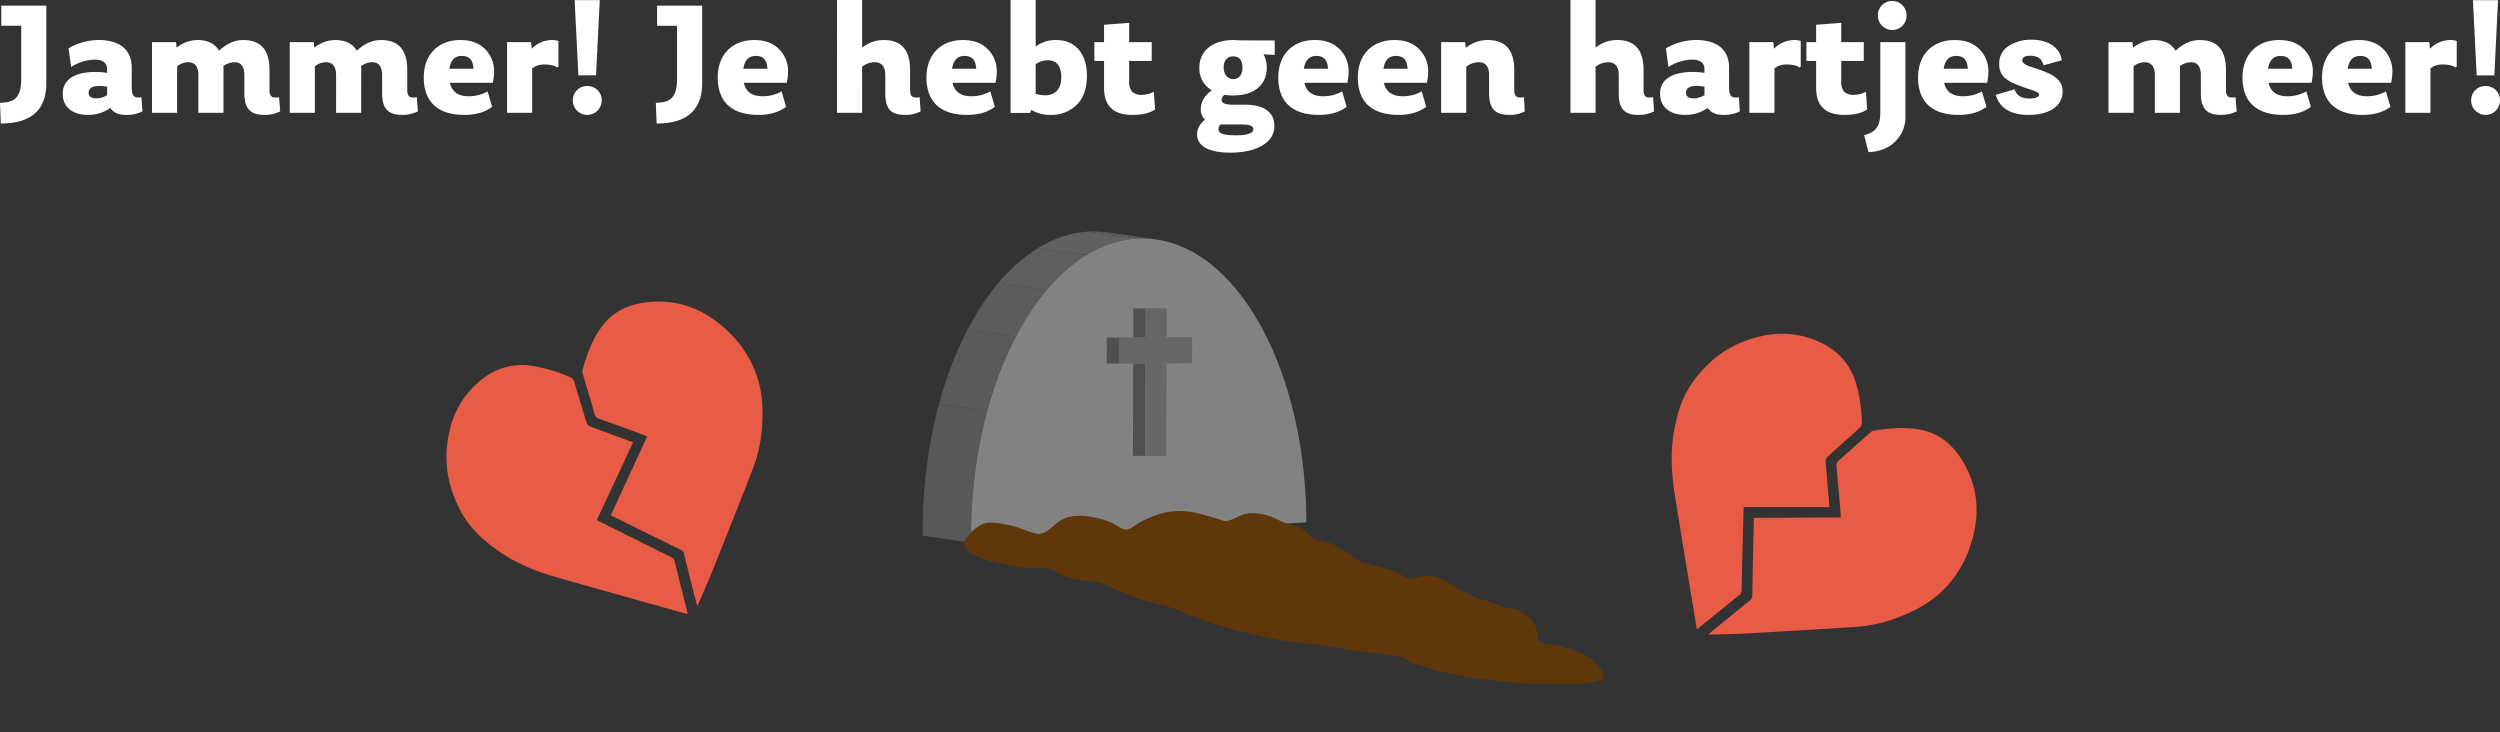 <svg xmlns="http://www.w3.org/2000/svg" xmlns:xlink="http://www.w3.org/1999/xlink" width="1110.744" height="325.251" viewBox="0 0 1110.744 325.251"><rect x="0" y="0" width="1110.744" height="325.251" fill="#333333" stroke="none"/><defs><clipPath id="a"><path d="M44.2,12.1l21.433,3.128a43.215,43.215,0,0,0-8.889-.373L35.311,11.72A43.378,43.378,0,0,1,44.2,12.1Z" transform="translate(-35.311 -11.641)" fill="none"/></clipPath><clipPath id="b"><path d="M24.986,149.9,3.553,146.773c0-.211-.009-.431-.012-.641C3.009,74.372,35.942,14.18,77.107,11.675l21.433,3.13c-41.164,2.5-74.1,62.695-73.565,134.454C24.977,149.47,24.984,149.69,24.986,149.9Z" transform="translate(-3.535 -11.675)" fill="none"/></clipPath></defs><g transform="translate(-487.168 -239.888)"><path d="M3.744-47.592v8.928H12.6v23.328c0,8.064-2.448,10.872-9.432,10.872l.36,9.216c13.464,0,20.232-5.976,20.232-18V-47.592ZM66.024-6.984a3.363,3.363,0,0,1-1.224.216c-2.52,0-3.1-1.3-3.1-4.824v-8.352c0-9.864-7.7-12.384-14.616-12.384a26.883,26.883,0,0,0-13.464,3.672l1.152,8.28a20.607,20.607,0,0,1,10.368-3.24c3.744,0,5.616,1.44,5.616,4.248v1.656a28.783,28.783,0,0,0-5.112-.432c-8.928,0-14.616,3.1-14.616,9.72,0,5.76,4.248,9.36,11.232,9.36A16.767,16.767,0,0,0,52.2-2.16c1.368,2.088,3.672,3.1,6.912,3.1A14.991,14.991,0,0,0,66.456-.648Zm-20.016.576c-2.3,0-3.456-.864-3.456-2.52,0-2.016,1.656-3.024,4.9-3.024a22.793,22.793,0,0,1,3.312.36v3.744A9.328,9.328,0,0,1,46.008-6.408Zm81.144-.576a3.541,3.541,0,0,1-1.44.216c-2.088,0-2.808-.864-2.808-3.672v-8.64c0-8.856-3.888-13.248-11.664-13.248-3.816,0-7.344,1.584-10.728,4.752q-2.808-4.752-9.72-4.752a15,15,0,0,0-9.144,3.384l-.288-2.448H70.7V0h11.16V-20.664a8.083,8.083,0,0,1,4.9-1.8c3.024,0,4.536,1.944,4.536,5.76V0h11.16V-19.224a8.761,8.761,0,0,0-.072-1.512,8.656,8.656,0,0,1,4.968-1.728c2.952,0,4.392,1.944,4.392,5.832v8.064c0,7.128,3.1,9.5,8.856,9.5a14.779,14.779,0,0,0,7.056-1.584Zm61.2,0a3.541,3.541,0,0,1-1.44.216c-2.088,0-2.808-.864-2.808-3.672v-8.64c0-8.856-3.888-13.248-11.664-13.248-3.816,0-7.344,1.584-10.728,4.752q-2.808-4.752-9.72-4.752a15,15,0,0,0-9.144,3.384l-.288-2.448H131.9V0h11.16V-20.664a8.083,8.083,0,0,1,4.9-1.8c3.024,0,4.536,1.944,4.536,5.76V0h11.16V-19.224a8.76,8.76,0,0,0-.072-1.512,8.656,8.656,0,0,1,4.968-1.728c2.952,0,4.392,1.944,4.392,5.832v8.064c0,7.128,3.1,9.5,8.856,9.5a14.779,14.779,0,0,0,7.056-1.584ZM222.7-18.216a13.732,13.732,0,0,0-4.032-10.08C216-30.96,212.4-32.328,207.72-32.328c-9.864,0-16.272,6.48-16.272,16.632,0,10.368,5.76,16.632,18.072,16.632,5.112,0,9.216-1.224,12.312-3.6L219.816-9.5a17.063,17.063,0,0,1-8.424,2.16c-4.68,0-7.488-2.016-8.352-5.976h19.08A23.262,23.262,0,0,0,222.7-18.216Zm-19.872-1.368c.576-3.816,2.448-5.688,5.544-5.688,2.952,0,4.68,1.512,5.04,4.536a9.863,9.863,0,0,1,.144,1.152ZM248.4-32.328a12.634,12.634,0,0,0-9,3.888l-.288-2.952H228.456V0h11.16V-19.728a8.446,8.446,0,0,1,5.328-1.728c2.736,0,4.608.432,5.688,1.3l.648-.288V-31.9A8.964,8.964,0,0,0,248.4-32.328Zm19.584,15.7L269.64-50.04H258.48l1.656,33.408Zm-10.3,11.16A6.422,6.422,0,0,0,264.1.936,6.422,6.422,0,0,0,270.5-5.472,6.245,6.245,0,0,0,264.1-11.88,6.245,6.245,0,0,0,257.688-5.472Zm37.44-42.12v8.928h8.856v23.328c0,8.064-2.448,10.872-9.432,10.872l.36,9.216c13.464,0,20.232-5.976,20.232-18V-47.592ZM353.3-18.216a13.732,13.732,0,0,0-4.032-10.08c-2.664-2.664-6.264-4.032-10.944-4.032-9.864,0-16.272,6.48-16.272,16.632,0,10.368,5.76,16.632,18.072,16.632,5.112,0,9.216-1.224,12.312-3.6L350.424-9.5A17.063,17.063,0,0,1,342-7.344c-4.68,0-7.488-2.016-8.352-5.976h19.08A23.261,23.261,0,0,0,353.3-18.216Zm-19.872-1.368c.576-3.816,2.448-5.688,5.544-5.688,2.952,0,4.68,1.512,5.04,4.536a9.857,9.857,0,0,1,.144,1.152Zm78.336,12.6a3.707,3.707,0,0,1-1.512.216c-2.088,0-2.736-.864-2.736-3.672v-8.64c0-8.856-3.888-13.248-11.736-13.248a15.252,15.252,0,0,0-9.576,3.384V-50.112h-11.16V0h11.16V-20.448a9.118,9.118,0,0,1,5.616-2.016c3.1,0,4.68,1.944,4.68,5.832v8.064c0,7.2,2.952,9.5,8.64,9.5A14.2,14.2,0,0,0,412.2-.648ZM446.04-18.216a13.732,13.732,0,0,0-4.032-10.08c-2.664-2.664-6.264-4.032-10.944-4.032-9.864,0-16.272,6.48-16.272,16.632,0,10.368,5.76,16.632,18.072,16.632,5.112,0,9.216-1.224,12.312-3.6L443.16-9.5a17.063,17.063,0,0,1-8.424,2.16c-4.68,0-7.488-2.016-8.352-5.976h19.08A23.261,23.261,0,0,0,446.04-18.216Zm-19.872-1.368c.576-3.816,2.448-5.688,5.544-5.688,2.952,0,4.68,1.512,5.04,4.536a9.857,9.857,0,0,1,.144,1.152Zm46.224-12.744a14.675,14.675,0,0,0-9.072,2.88V-50.112H452.16V.072h8.712l.5-1.368A16.01,16.01,0,0,0,469.944.936a15.97,15.97,0,0,0,11.592-4.464c3.024-2.952,4.536-7.272,4.536-12.888C486.072-26.28,480.96-32.328,472.392-32.328ZM467.64-7.776a15.729,15.729,0,0,1-4.32-.648V-21.6a9.264,9.264,0,0,1,5.4-1.728c3.96,0,5.976,2.52,5.976,7.632C474.7-10.728,472.032-7.776,467.64-7.776ZM515.808-9.36a11.027,11.027,0,0,1-5.472,1.368,5.6,5.6,0,0,1-4.248-1.44,6.579,6.579,0,0,1-1.224-4.32V-23.04h10.008v-8.352H504.864V-39.96L493.7-39.1v7.7h-4.32v8.352h4.32v12.024C493.7-3.024,497.88.936,506.232.936c4.464,0,7.848-.792,10.152-2.448Zm38.016-22.824c-1.152-.072-2.088-.144-2.736-.144-9.144,0-15.048,4.824-15.048,12.312a11.043,11.043,0,0,0,5.544,10.008c-3.24,2.376-4.9,5.184-4.9,8.424a5.911,5.911,0,0,0,1.872,4.608c-2.376,1.944-3.528,4.1-3.528,6.552,0,4.824,4.536,8.136,14.832,8.136,5.832,0,10.584-1.08,14.112-3.168,3.6-2.088,5.4-4.968,5.4-8.784,0-5.688-4.248-9.36-12.96-9.36H550.8c-3.24,0-4.9-.72-4.9-2.16a2.662,2.662,0,0,1,1.368-2.232,20.4,20.4,0,0,0,3.888.288c9.144,0,14.832-4.608,14.832-12.312a12.033,12.033,0,0,0-1.44-5.976l4.968.288v-6.408Zm-2.736,17.208c-2.52,0-4.248-2.088-4.248-5.256,0-2.952,1.584-4.824,4.176-4.824,2.808,0,4.176,1.656,4.176,4.968C555.192-16.92,553.68-14.976,551.088-14.976Zm3.888,20.16c3.384,0,5.04.72,5.04,2.088,0,1.8-2.592,2.736-7.776,2.736-5.544,0-7.7-.792-7.7-2.736a2.8,2.8,0,0,1,.936-2.088h9.5Zm47.376-23.4A13.732,13.732,0,0,0,598.32-28.3c-2.664-2.664-6.264-4.032-10.944-4.032-9.864,0-16.272,6.48-16.272,16.632,0,10.368,5.76,16.632,18.072,16.632,5.112,0,9.216-1.224,12.312-3.6L599.472-9.5a17.063,17.063,0,0,1-8.424,2.16c-4.68,0-7.488-2.016-8.352-5.976h19.08A23.263,23.263,0,0,0,602.352-18.216ZM582.48-19.584c.576-3.816,2.448-5.688,5.544-5.688,2.952,0,4.68,1.512,5.04,4.536a9.856,9.856,0,0,1,.144,1.152ZM637.7-18.216a13.732,13.732,0,0,0-4.032-10.08c-2.664-2.664-6.264-4.032-10.944-4.032-9.864,0-16.272,6.48-16.272,16.632,0,10.368,5.76,16.632,18.072,16.632,5.112,0,9.216-1.224,12.312-3.6L634.824-9.5a17.063,17.063,0,0,1-8.424,2.16c-4.68,0-7.488-2.016-8.352-5.976h19.08A23.263,23.263,0,0,0,637.7-18.216Zm-19.872-1.368c.576-3.816,2.448-5.688,5.544-5.688,2.952,0,4.68,1.512,5.04,4.536a9.856,9.856,0,0,1,.144,1.152Zm62.424,12.6a4.207,4.207,0,0,1-1.512.216c-2.088,0-2.808-1.008-2.808-3.672v-8.64c0-8.856-3.96-13.248-11.808-13.248a15.118,15.118,0,0,0-9.72,3.528l-.288-2.592H643.464V0h11.16V-20.52a9.443,9.443,0,0,1,5.544-1.944c3.1,0,4.608,1.944,4.608,5.9v7.992c0,7.128,3.1,9.5,8.856,9.5a13.38,13.38,0,0,0,6.984-1.584Zm57.384,0a3.707,3.707,0,0,1-1.512.216c-2.088,0-2.736-.864-2.736-3.672v-8.64c0-8.856-3.888-13.248-11.736-13.248a15.252,15.252,0,0,0-9.576,3.384V-50.112H700.92V0h11.16V-20.448a9.118,9.118,0,0,1,5.616-2.016c3.1,0,4.68,1.944,4.68,5.832v8.064c0,7.2,2.952,9.5,8.64,9.5a14.2,14.2,0,0,0,7.056-1.584Zm38.088,0a3.363,3.363,0,0,1-1.224.216c-2.52,0-3.1-1.3-3.1-4.824v-8.352c0-9.864-7.7-12.384-14.616-12.384a26.883,26.883,0,0,0-13.464,3.672l1.152,8.28a20.607,20.607,0,0,1,10.368-3.24c3.744,0,5.616,1.44,5.616,4.248v1.656a28.783,28.783,0,0,0-5.112-.432c-8.928,0-14.616,3.1-14.616,9.72,0,5.76,4.248,9.36,11.232,9.36a16.767,16.767,0,0,0,9.936-3.1c1.368,2.088,3.672,3.1,6.912,3.1A14.991,14.991,0,0,0,776.16-.648Zm-20.016.576c-2.3,0-3.456-.864-3.456-2.52,0-2.016,1.656-3.024,4.9-3.024a22.792,22.792,0,0,1,3.312.36v3.744A9.328,9.328,0,0,1,755.712-6.408Zm44.64-25.92a12.634,12.634,0,0,0-9,3.888l-.288-2.952H780.408V0h11.16V-19.728a8.445,8.445,0,0,1,5.328-1.728c2.736,0,4.608.432,5.688,1.3l.648-.288V-31.9A8.964,8.964,0,0,0,800.352-32.328ZM832.176-9.36A11.027,11.027,0,0,1,826.7-7.992a5.6,5.6,0,0,1-4.248-1.44,6.579,6.579,0,0,1-1.224-4.32V-23.04H831.24v-8.352H821.232V-39.96l-11.16.864v7.7h-4.32v8.352h4.32v12.024c0,7.992,4.176,11.952,12.528,11.952,4.464,0,7.848-.792,10.152-2.448ZM837.5-43.272a6.392,6.392,0,0,0,6.408,6.48,6.333,6.333,0,0,0,6.336-6.48,6.361,6.361,0,0,0-6.336-6.408A6.331,6.331,0,0,0,837.5-43.272ZM833.328,17.5c5.472-.288,10.368-2.088,13.824-7.056a15.262,15.262,0,0,0,2.592-9V-31.392h-11.16V-.216c0,6.624-2.376,8.928-7.2,10.152Zm53.28-35.712a13.732,13.732,0,0,0-4.032-10.08c-2.664-2.664-6.264-4.032-10.944-4.032-9.864,0-16.272,6.48-16.272,16.632,0,10.368,5.76,16.632,18.072,16.632,5.112,0,9.216-1.224,12.312-3.6L883.728-9.5a17.063,17.063,0,0,1-8.424,2.16c-4.68,0-7.488-2.016-8.352-5.976h19.08A23.263,23.263,0,0,0,886.608-18.216Zm-19.872-1.368c.576-3.816,2.448-5.688,5.544-5.688,2.952,0,4.68,1.512,5.04,4.536a9.856,9.856,0,0,1,.144,1.152Zm37.8,20.52c9.144,0,15.048-3.96,15.048-10.368,0-5.112-3.672-7.56-11.664-10.224-3.888-1.08-6.264-2.16-6.264-3.6,0-1.368,1.152-2.088,3.528-2.088,3.384,0,5.328,1.44,5.9,4.248l8.136-2.232c-.792-5.544-5.9-9.144-13.464-9.144a18.351,18.351,0,0,0-10.08,2.736,8.952,8.952,0,0,0-4.248,8.064,7.818,7.818,0,0,0,2.52,6.192,18.488,18.488,0,0,0,5.256,2.952c1.224.5,2.736,1.08,4.608,1.728a36.87,36.87,0,0,1,4.032,1.44c.864.36,1.3.792,1.3,1.224,0,1.08-1.656,1.8-4.176,1.8q-5.508,0-6.7-4.1l-8.424,2.448C891.648-2.016,896.544.936,904.536.936Zm91.872-7.92a3.541,3.541,0,0,1-1.44.216c-2.088,0-2.808-.864-2.808-3.672v-8.64c0-8.856-3.888-13.248-11.664-13.248-3.816,0-7.344,1.584-10.728,4.752q-2.808-4.752-9.72-4.752a14.994,14.994,0,0,0-9.144,3.384l-.288-2.448H939.96V0h11.16V-20.664a8.083,8.083,0,0,1,4.9-1.8c3.024,0,4.536,1.944,4.536,5.76V0h11.16V-19.224a8.765,8.765,0,0,0-.072-1.512,8.656,8.656,0,0,1,4.968-1.728c2.952,0,4.392,1.944,4.392,5.832v8.064c0,7.128,3.1,9.5,8.856,9.5a14.779,14.779,0,0,0,7.056-1.584Zm34.344-11.232a13.731,13.731,0,0,0-4.032-10.08c-2.664-2.664-6.264-4.032-10.944-4.032-9.864,0-16.272,6.48-16.272,16.632,0,10.368,5.76,16.632,18.072,16.632,5.112,0,9.216-1.224,12.312-3.6l-2.016-6.84a17.063,17.063,0,0,1-8.424,2.16c-4.68,0-7.488-2.016-8.352-5.976h19.08A23.263,23.263,0,0,0,1030.752-18.216Zm-19.872-1.368c.576-3.816,2.448-5.688,5.544-5.688,2.952,0,4.68,1.512,5.04,4.536a9.856,9.856,0,0,1,.144,1.152Zm55.224,1.368a13.732,13.732,0,0,0-4.032-10.08c-2.664-2.664-6.264-4.032-10.944-4.032-9.864,0-16.272,6.48-16.272,16.632,0,10.368,5.76,16.632,18.072,16.632,5.112,0,9.216-1.224,12.312-3.6l-2.016-6.84a17.064,17.064,0,0,1-8.424,2.16c-4.68,0-7.488-2.016-8.352-5.976h19.08A23.263,23.263,0,0,0,1066.1-18.216Zm-19.872-1.368c.576-3.816,2.448-5.688,5.544-5.688,2.952,0,4.68,1.512,5.04,4.536a9.88,9.88,0,0,1,.144,1.152Zm45.576-12.744a12.635,12.635,0,0,0-9,3.888l-.288-2.952h-10.656V0h11.16V-19.728a8.445,8.445,0,0,1,5.328-1.728c2.736,0,4.608.432,5.688,1.3l.648-.288V-31.9A8.964,8.964,0,0,0,1091.808-32.328Zm19.584,15.7,1.656-33.408h-11.16l1.656,33.408Zm-10.3,11.16A6.422,6.422,0,0,0,1107.5.936a6.422,6.422,0,0,0,6.408-6.408,6.245,6.245,0,0,0-6.408-6.408A6.245,6.245,0,0,0,1101.1-5.472Z" transform="translate(484 290)" fill="#fff"/><g transform="translate(1270.852 370.457) rotate(39)"><g transform="translate(0 0)"><path d="M16.79,133.054c.527-2.533.982-4.734,1.443-6.933,1.146-5.456,2.272-10.916,3.464-16.361a2.643,2.643,0,0,0-.6-2.423Q10.919,94.28.8,81.179c-.239-.308-.457-.634-.8-1.11l29.828-24.4c-.352-.428-.6-.777-.9-1.084-4.91-5.1-9.8-10.213-14.761-15.268a2.986,2.986,0,0,1-.91-3c1.1-6.117,2.049-12.261,3.069-18.393a2.487,2.487,0,0,1,.45-1.21c4.819-5.427,9.96-10.482,16.5-13.852C41.272-1.251,49.43-.56,57.4,2.589c13.676,5.4,21.8,15.913,26.15,29.633A48.686,48.686,0,0,1,85.58,51.567C84.888,59,82.216,65.852,78.6,72.349A64.71,64.71,0,0,1,66.308,88.642C54.258,99.812,42.093,110.859,29.924,121.9c-3.922,3.558-8,6.942-12.013,10.4C17.665,132.511,17.369,132.667,16.79,133.054Z" transform="translate(59.209 0.029)" fill="#e85b44"/><path d="M82.252,55.319,52.668,79.287c.651.865,1.23,1.647,1.822,2.418q10.266,13.359,20.552,26.7a2.931,2.931,0,0,1,.632,2.683c-1.673,7.7-3.278,15.417-4.966,23.418-.751-.615-1.355-1.075-1.92-1.578C54.264,120,39.7,107.108,25.241,94.1,18.185,87.756,11.883,80.74,7.27,72.34,3.645,65.74.752,58.839.176,51.293c-1.03-13.5,2.439-25.787,11.087-36.37A39.646,39.646,0,0,1,34.555.643,28.362,28.362,0,0,1,57.7,5.745,68.957,68.957,0,0,1,70.115,17.4a3.043,3.043,0,0,1,.421,2.183c-.981,6.337-2.073,12.656-3.034,19a2.824,2.824,0,0,0,.734,2.037c4.27,4.545,8.607,9.026,12.924,13.527C81.494,54.49,81.817,54.85,82.252,55.319Z" fill="#e85b44"/></g></g><g transform="matrix(0.899, -0.438, 0.438, 0.899, 670.257, 422.736)"><g transform="translate(0 0)"><path d="M686.886,287.783c.527-2.533.982-4.734,1.443-6.933,1.146-5.456,2.272-10.916,3.464-16.361a2.643,2.643,0,0,0-.6-2.423q-10.177-13.056-20.3-26.157c-.239-.309-.457-.634-.8-1.11l29.828-24.4c-.352-.428-.6-.777-.9-1.084-4.91-5.1-9.8-10.213-14.761-15.268a2.986,2.986,0,0,1-.91-3c1.1-6.117,2.049-12.261,3.069-18.393a2.487,2.487,0,0,1,.45-1.21c4.819-5.427,9.96-10.482,16.5-13.852,7.988-4.115,16.146-3.424,24.12-.274,13.676,5.4,21.8,15.913,26.15,29.633a48.688,48.688,0,0,1,2.025,19.344c-.691,7.434-3.365,14.286-6.978,20.782A64.713,64.713,0,0,1,736.4,243.371c-12.05,11.171-24.215,22.217-36.384,33.258-3.922,3.558-8,6.942-12.013,10.4C687.761,287.241,687.465,287.4,686.886,287.783Z" transform="translate(-610.887 -154.7)" fill="#e85b44"/><path d="M591.7,209.97l-29.584,23.968c.651.865,1.23,1.647,1.822,2.418q10.266,13.359,20.552,26.7a2.931,2.931,0,0,1,.632,2.683c-1.673,7.7-3.278,15.417-4.966,23.418-.751-.615-1.355-1.075-1.92-1.578-14.524-12.933-29.088-25.822-43.547-38.828-7.056-6.347-13.358-13.363-17.971-21.762-3.625-6.6-6.518-13.5-7.094-21.047-1.03-13.5,2.439-25.787,11.087-36.37A39.646,39.646,0,0,1,544,155.293a28.362,28.362,0,0,1,23.149,5.1,68.958,68.958,0,0,1,12.411,11.655,3.043,3.043,0,0,1,.421,2.183c-.981,6.337-2.073,12.656-3.034,19a2.824,2.824,0,0,0,.734,2.037c4.27,4.545,8.607,9.026,12.924,13.527C590.938,209.141,591.261,209.5,591.7,209.97Z" transform="translate(-509.444 -154.65)" fill="#e85b44"/></g></g><g transform="translate(893.58 331.071)"><g transform="translate(3.535 11.641)"><g style="isolation:isolate"><g transform="translate(73.572)" style="isolation:isolate"><g clip-path="url(#a)"><g transform="translate(0 -0.001)" style="isolation:isolate"><path d="M56.744,14.851,35.311,11.72q1.521-.09,3.026-.079l21.433,3.13q-1.507-.014-3.026.079" transform="translate(-35.311 -11.641)" fill="#606160"/><path d="M58.051,14.771l-21.433-3.13a43.343,43.343,0,0,1,5.862.454l21.433,3.128a42.97,42.97,0,0,0-5.862-.451" transform="translate(-33.592 -11.64)" fill="#5e5e5e"/></g></g></g><g transform="translate(0 0.079)" style="isolation:isolate"><g clip-path="url(#b)"><g transform="translate(0)" style="isolation:isolate"><path d="M24.986,106.383,3.553,103.255c0-.211-.009-.431-.012-.641A216.461,216.461,0,0,1,10.761,44.76l21.433,3.128a216.461,216.461,0,0,0-7.219,57.853c0,.211.009.431.012.641" transform="translate(-3.535 31.843)" fill="#575858"/><path d="M28.089,66.705,6.656,63.577A164.355,164.355,0,0,1,19.395,30.454l21.433,3.128A164.409,164.409,0,0,0,28.089,66.705" transform="translate(0.57 13.026)" fill="#595a5a"/><path d="M33.591,45.374,12.158,42.246A113.635,113.635,0,0,1,25.9,21.489l21.433,3.128A113.636,113.636,0,0,0,33.591,45.374" transform="translate(7.807 1.234)" fill="#5c5c5c"/><path d="M39.528,33.414,18.1,30.286A73.31,73.31,0,0,1,35.756,14.8l21.433,3.128A73.36,73.36,0,0,0,39.528,33.414" transform="translate(15.616 -7.563)" fill="#5e5e5e"/><path d="M47.156,22.041,25.723,18.913a48.21,48.21,0,0,1,22.2-7.238l21.433,3.13a48.18,48.18,0,0,0-22.2,7.235" transform="translate(25.649 -11.675)" fill="#606160"/></g></g></g><g transform="translate(21.433 3.129)"><path d="M86.364,13.073c41.155-2.5,74.957,53.63,75.489,125.387,0,.213,0,.433,0,.644L12.81,148.168c0-.211-.009-.431-.012-.641C12.266,75.767,45.2,15.576,86.364,13.073Z" transform="translate(-12.792 -12.992)" fill="#828282"/></g></g><g transform="translate(81.77 34.108)"><g transform="translate(11.645 24.465)" style="isolation:isolate"><g transform="translate(0 0.047)"><path d="M49.331,78.084l-5.45-.079.128-41.046,5.45.079Z" transform="translate(-43.881 -36.959)" fill="#514f4f"/></g><g transform="translate(0.128)"><path d="M49.386,37.064l-5.45-.079,9.335-.047,5.45.079Z" transform="translate(-43.937 -36.939)" fill="#4f4e4d"/></g><g transform="translate(5.45 0.079)"><path d="M46.235,78.066l.128-41.046,9.335-.047L55.57,78.019Z" transform="translate(-46.235 -36.973)" fill="#676565"/></g></g><g style="isolation:isolate"><g transform="translate(21.144 12.844)"><path d="M53.434,32.055l-5.45-.079,11.367-.057L64.8,32Z" transform="translate(-47.984 -31.92)" fill="#4f4e4d"/></g><g transform="translate(11.809 12.9)"><path d="M49.4,32.069l-5.45-.079,9.335-.047,5.45.079Z" transform="translate(-43.952 -31.944)" fill="#4f4e4d"/></g><g transform="translate(11.809 0.047)"><path d="M49.4,39.372l-5.45-.079.04-12.9,5.45.079Z" transform="translate(-43.952 -26.392)" fill="#514f4f"/></g><g transform="translate(11.849)"><path d="M49.419,26.5l-5.45-.079,9.335-.047,5.45.079Z" transform="translate(-43.97 -26.372)" fill="#4f4e4d"/></g><g transform="translate(17.259 0.079)"><path d="M46.346,26.453l9.335-.047-.04,12.9-9.335.047Z" transform="translate(-46.306 -26.406)" fill="#676565"/></g><g transform="translate(0.036 12.947)"><path d="M44.317,32.1l-5.45-.079,11.773-.059,5.45.079Z" transform="translate(-38.867 -31.964)" fill="#4f4e4d"/></g><g transform="translate(0 13.006)"><path d="M44.3,43.633l-5.45-.079.036-11.565,5.45.079Z" transform="translate(-38.852 -31.99)" fill="#514f4f"/></g><g transform="translate(5.45 12.922)"><path d="M73.717,31.954l-.036,11.565-11.367.057-9.335.047-11.773.059.036-11.565,11.773-.059,9.335-.047Z" transform="translate(-41.206 -31.954)" fill="#676565"/></g></g></g></g><path d="M12.625,82.135c4.464,4.112,9.625,5.332,15.552,6.5a76.661,76.661,0,0,0,14.589,1.95c1.577,0,3.156-.125,4.733-.079,3.394.1,5.24,2.13,8.256,3.443a32.2,32.2,0,0,0,9.653,2.292,31.338,31.338,0,0,1,5.712.556c3.311.891,6.258,2.7,9.377,4.052a101.688,101.688,0,0,0,17.779,5.855c9.444,2.144,17.731,6.985,26.953,9.581,7.719,2.172,15.541,4.105,23.4,5.71,7.138,1.456,14.242,1.866,21.435,2.785,5.557.711,10.947,2.028,16.46,2.829,5.615.815,11.4.725,16.96,1.929a34.57,34.57,0,0,1,7.425,2.892c5.441,2.568,11.755,3.948,17.576,5.147a217.072,217.072,0,0,0,44.223,4.619c7.573,0,15.67.5,22.94-1.954,1.3-3.079-4.344-8.743-6.587-10.176-2.978-1.9-7-2.76-10.317-4.008-3.193-1.2-6.471-1.329-9.78-1.933-1.984-.364-2.415-.574-2.489-2.746-.137-4.008-1.375-6.971-4.589-9.532a17.286,17.286,0,0,0-4.858-2.857c-1.334-.451-2.774-.454-4.147-.783-2.9-.692-5.689-1.882-8.523-2.815a71.3,71.3,0,0,1-12.781-5.066c-2.037-1.13-3.709-2.612-5.652-3.874-3.982-2.586-8.84-2.711-13.246-1.551-2.086.549-3.281.632-5.23-.424a48.117,48.117,0,0,0-9.419-3.918c-3.225-.956-6.529-1.66-9.748-2.614-1.843-.546-2.9-1.558-4.427-2.7-3.892-2.91-7.844-5.51-12.649-6.638-1.818-.426-3.116-.2-4.631-1.294a36.952,36.952,0,0,1-3.936-3.45c-1.649-1.563-4.6-2.13-6.77-2.741-2.984-.838-5.392-2.521-8.284-3.5a22.1,22.1,0,0,0-10.243-1.2c-3.015.539-5.406,2.369-8.284,3.165-1.649.456-2.892-.273-4.452-.725-4.584-1.329-9.569-3.022-14.337-3.441-7.756-.685-13.873,1.366-20.711,5.047-1.667.9-3.975,3.091-6.036,3.093a6.72,6.72,0,0,1-3.005-1.206,35.263,35.263,0,0,0-6.863-3.209c-5.816-1.632-14.008-3.059-19.407.5-2.894,1.91-6.636,6.511-10.313,5.724-3.894-.834-7.488-2.825-11.452-3.626-3.024-.611-7.55-1.7-10.618-1.188-4.395.741-8.509,5.228-10.535,8.984" transform="translate(10.257 70.575)" fill="#60370b"/></g></g></svg>